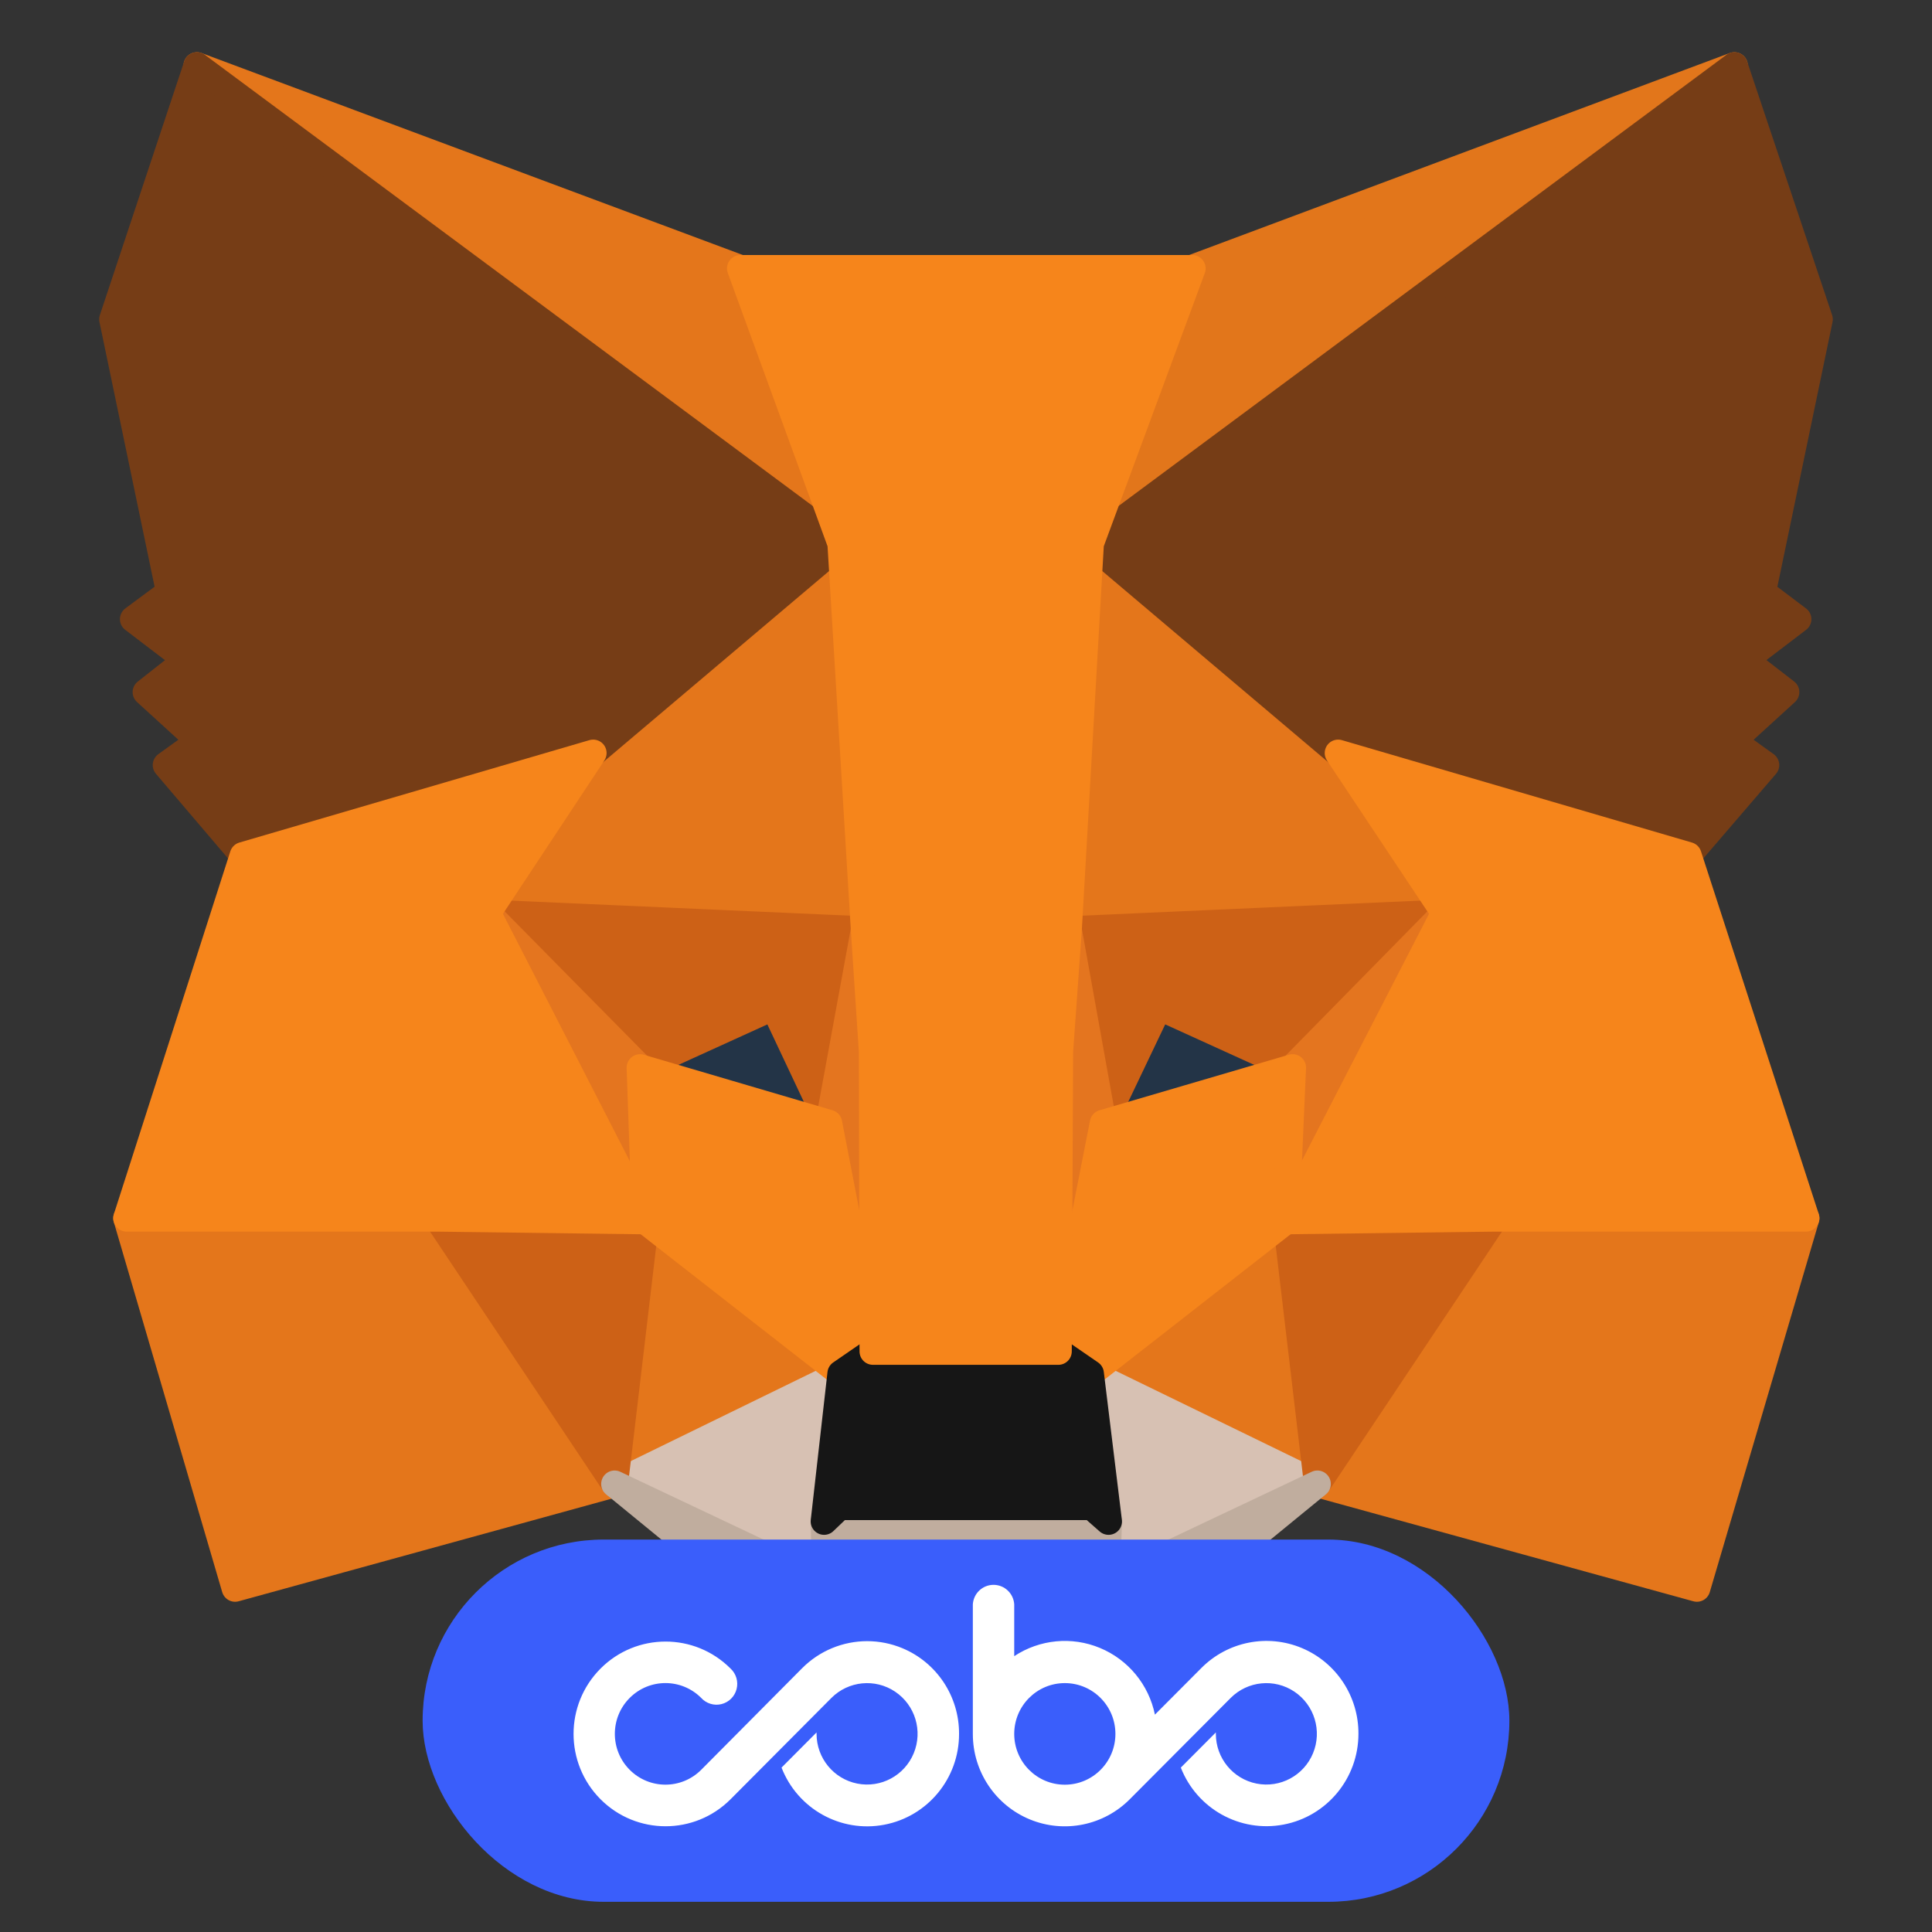 <?xml version="1.0" encoding="UTF-8"?>
<svg width="128px" height="128px" viewBox="0 0 128 128" version="1.1" xmlns="http://www.w3.org/2000/svg" xmlns:xlink="http://www.w3.org/1999/xlink">
    <rect x="0" y="0" width="128" height="128" fill="#333333" stroke="none"/>
    <title>画板</title>
    <defs>
        <rect id="path-1" x="0" y="0" width="128" height="128"></rect>
        <rect id="path-3" x="0" y="0" width="128" height="128"></rect>
    </defs>
    <g id="画板" stroke="none" stroke-width="1" fill="none" fill-rule="evenodd">
        <g id="logo-128px">
            <mask id="mask-2" fill="white">
                <use xlink:href="#path-1"></use>
            </mask>
            <use id="蒙版" fill-opacity="0" fill="#FFFFFF" xlink:href="#path-1"></use>
            <g id="编组" mask="url(#mask-2)">
                <g transform="translate(0, -7)" id="icn-metamask">
                    <mask id="mask-4" fill="white">
                        <use xlink:href="#path-3"></use>
                    </mask>
                    <use id="矩形" fill-opacity="0" fill="#D8D8D8" xlink:href="#path-3"></use>
                    <g id="编组-2" mask="url(#mask-4)" fill-rule="nonzero" stroke-linecap="round" stroke-linejoin="round" stroke-width="1.778">
                        <g transform="translate(7.46, 11.348)" id="路径">
                            <polygon stroke="#E2761B" fill="#E2761B" points="107.447 4.07377835e-13 63.324 32.771 71.484 13.436"></polygon>
                            <polygon stroke="#E4761B" fill="#E4761B" points="5.588 6.25277607e-13 49.356 33.081 41.595 13.436"></polygon>
                            <polygon stroke="#E4761B" fill="#E4761B" points="91.572 75.962 79.82 93.966 104.964 100.884 112.192 76.361"></polygon>
                            <polygon stroke="#E4761B" fill="#E4761B" points="0.931 76.361 8.115 100.884 33.259 93.966 21.507 75.962"></polygon>
                            <polygon stroke="#E4761B" fill="#E4761B" points="31.839 45.542 24.833 56.14 49.799 57.249 48.912 30.42"></polygon>
                            <polygon stroke="#E4761B" fill="#E4761B" points="81.195 45.542 63.901 30.11 63.324 57.249 88.246 56.14"></polygon>
                            <polygon stroke="#E4761B" fill="#E4761B" points="33.259 93.966 48.247 86.65 35.298 76.539"></polygon>
                            <polygon stroke="#E4761B" fill="#E4761B" points="64.788 86.65 79.82 93.966 77.736 76.539"></polygon>
                            <polygon stroke="#D7C1B3" fill="#D7C1B3" points="79.82 93.966 64.788 86.65 65.985 96.45 65.852 100.574"></polygon>
                            <polygon stroke="#D7C1B3" fill="#D7C1B3" points="33.259 93.966 47.227 100.574 47.139 96.45 48.247 86.65"></polygon>
                            <polygon stroke="#233447" fill="#233447" points="47.449 70.065 34.944 66.384 43.768 62.349"></polygon>
                            <polygon stroke="#233447" fill="#233447" points="65.586 70.065 69.266 62.349 78.135 66.384"></polygon>
                            <polygon stroke="#CD6116" fill="#CD6116" points="33.259 93.966 35.387 75.962 21.507 76.361"></polygon>
                            <polygon stroke="#CD6116" fill="#CD6116" points="77.692 75.962 79.82 93.966 91.572 76.361"></polygon>
                            <polygon stroke="#CD6116" fill="#CD6116" points="88.246 56.14 63.324 57.249 65.63 70.065 69.311 62.349 78.179 66.384"></polygon>
                            <polygon stroke="#CD6116" fill="#CD6116" points="34.941 66.384 43.81 62.349 47.446 70.065 49.796 57.249 24.83 56.14"></polygon>
                            <polygon stroke="#E4751F" fill="#E4751F" points="24.833 56.14 35.298 76.539 34.943 66.384"></polygon>
                            <polygon stroke="#E4751F" fill="#E4751F" points="78.18 66.384 77.736 76.539 88.246 56.14"></polygon>
                            <polygon stroke="#E4751F" fill="#E4751F" points="49.799 57.249 47.449 70.065 50.375 85.186 51.041 65.275"></polygon>
                            <polygon stroke="#E4751F" fill="#E4751F" points="63.324 57.249 62.127 65.231 62.659 85.186 65.63 70.065"></polygon>
                            <polygon stroke="#F6851B" fill="#F6851B" points="65.63 70.065 62.659 85.186 64.788 86.65 77.736 76.539 78.18 66.384"></polygon>
                            <polygon stroke="#F6851B" fill="#F6851B" points="34.944 66.384 35.298 76.539 48.247 86.65 50.375 85.186 47.449 70.065"></polygon>
                            <polygon stroke="#C0AD9E" fill="#C0AD9E" points="65.852 100.574 65.985 96.45 64.876 95.474 48.158 95.474 47.139 96.45 47.227 100.574 33.259 93.966 38.136 97.957 48.025 104.831 65.009 104.831 74.942 97.957 79.82 93.966"></polygon>
                            <polygon stroke="#161616" fill="#161616" points="64.787 86.65 62.659 85.186 50.375 85.186 48.247 86.65 47.138 96.45 48.158 95.474 64.876 95.474 65.985 96.45"></polygon>
                            <polygon stroke="#763D16" fill="#763D16" points="109.31 34.899 113.079 16.807 107.447 -6.94752897e-14 64.788 31.662 81.195 45.542 104.388 52.327 109.532 46.34 107.314 44.744 110.862 41.507 108.112 39.378 111.66 36.673"></polygon>
                            <polygon stroke="#763D16" fill="#763D16" points="2.14741805e-13 16.807 3.769 34.899 1.375 36.673 4.922 39.378 2.217 41.507 5.765 44.744 3.548 46.34 8.647 52.327 31.839 45.542 48.247 31.662 5.587 -6.94752897e-14"></polygon>
                            <polygon stroke="#F6851B" fill="#F6851B" points="104.388 52.327 81.195 45.542 88.246 56.14 77.736 76.539 91.572 76.361 112.192 76.361"></polygon>
                            <polygon stroke="#F6851B" fill="#F6851B" points="31.839 45.542 8.647 52.327 0.931 76.361 21.507 76.361 35.298 76.539 24.833 56.14"></polygon>
                            <polygon stroke="#F6851B" fill="#F6851B" points="63.324 57.249 64.788 31.662 71.528 13.436 41.595 13.436 48.247 31.662 49.799 57.249 50.331 65.32 50.375 85.186 62.659 85.186 62.748 65.32"></polygon>
                        </g>
                    </g>
                </g>
            </g>
            <g id="编组" mask="url(#mask-2)">
                <g transform="translate(28, 102)" id="编组-2">
                    <rect id="矩形" fill="#3A5EFB" x="0" y="0" width="72" height="24" rx="12"></rect>
                    <path d="M36.453,4.291 L36.453,12.876 C36.449,15.359 37.941,17.597 40.229,18.54 L40.229,18.54 C42.517,19.483 45.145,18.943 46.88,17.175 L46.88,17.175 L53.534,10.495 C54.662,9.363 56.431,9.187 57.758,10.077 L57.758,10.077 C59.085,10.967 59.602,12.674 58.992,14.155 L58.992,14.155 C58.382,15.635 56.816,16.478 55.25,16.167 L55.25,16.167 C53.684,15.856 52.555,14.479 52.553,12.876 L52.553,12.876 L52.553,12.778 L50.232,15.108 C51.303,17.844 54.16,19.429 57.037,18.883 L57.037,18.883 C59.914,18.337 61.998,15.815 62,12.876 L62,12.876 C62.016,10.394 60.537,8.147 58.256,7.189 L58.256,7.189 C55.975,6.232 53.343,6.753 51.595,8.509 L51.595,8.509 L48.516,11.599 C48.109,9.613 46.746,7.958 44.879,7.182 L44.879,7.182 C43.012,6.405 40.883,6.609 39.195,7.725 L39.195,7.725 L39.195,4.291 C39.148,3.565 38.548,3 37.824,3 L37.824,3 C37.099,3 36.499,3.565 36.453,4.291 M39.195,12.876 C39.195,11.017 40.696,9.51 42.547,9.51 L42.547,9.51 C44.399,9.51 45.899,11.017 45.899,12.876 L45.899,12.876 C45.899,14.734 44.399,16.241 42.547,16.241 L42.547,16.241 C40.696,16.241 39.195,14.734 39.195,12.876 M25.141,8.526 L18.454,15.257 C17.143,16.568 15.023,16.565 13.716,15.251 L13.716,15.251 C12.408,13.938 12.408,11.808 13.716,10.495 L13.716,10.495 C15.023,9.181 17.143,9.179 18.454,10.489 L18.454,10.489 C18.794,10.865 19.311,11.023 19.801,10.901 L19.801,10.901 C20.292,10.779 20.676,10.397 20.801,9.905 L20.801,9.905 C20.927,9.415 20.775,8.893 20.404,8.549 L20.404,8.549 C18.023,6.16 14.165,6.161 11.785,8.55 L11.785,8.55 C9.405,10.939 9.405,14.813 11.785,17.203 L11.785,17.203 C14.165,19.591 18.023,19.592 20.404,17.203 L20.404,17.203 L27.08,10.495 C28.209,9.363 29.977,9.187 31.304,10.077 L31.304,10.077 C32.632,10.967 33.148,12.674 32.538,14.155 L32.538,14.155 C31.929,15.635 30.362,16.478 28.796,16.167 L28.796,16.167 C27.231,15.856 26.101,14.479 26.099,12.876 L26.099,12.876 L26.099,12.778 L23.779,15.108 C24.844,17.849 27.703,19.44 30.582,18.893 L30.582,18.893 C33.462,18.347 35.546,15.819 35.54,12.876 L35.54,12.876 C35.553,10.397 34.073,8.155 31.794,7.201 L31.794,7.201 C31.037,6.885 30.242,6.731 29.453,6.731 L29.453,6.731 C27.866,6.731 26.306,7.354 25.141,8.526" id="Fill-19" fill="#FFFFFF"></path>
                </g>
            </g>
        </g>
    </g>
</svg>
